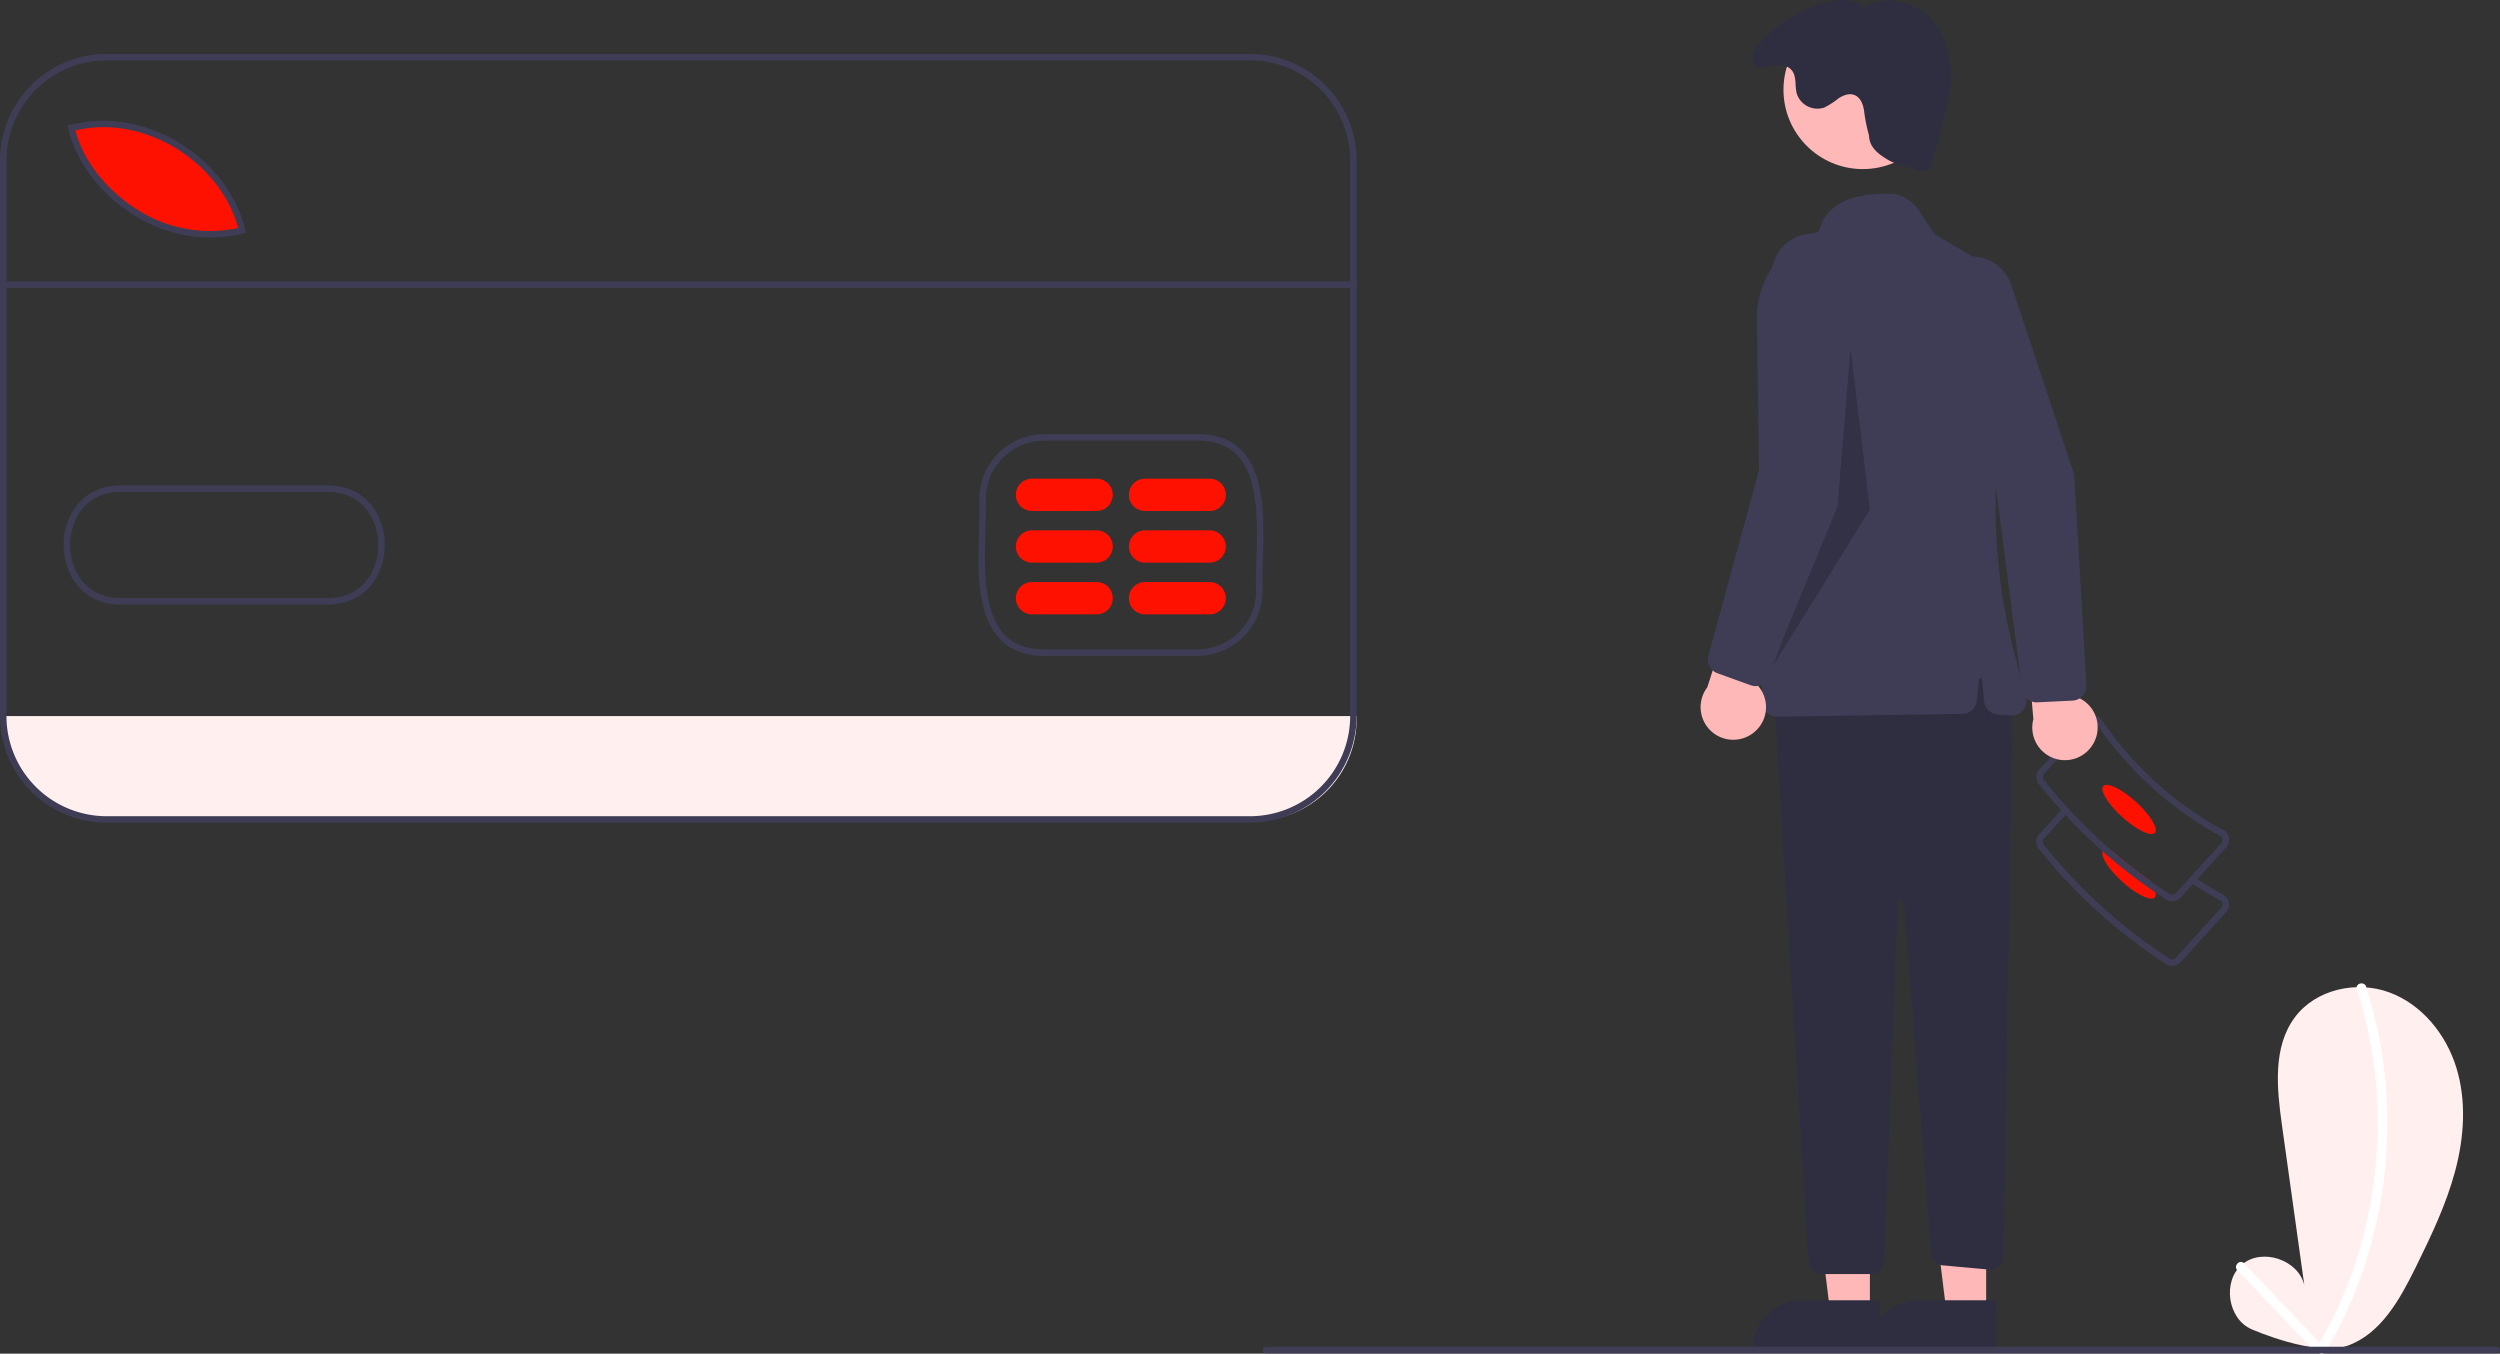 <svg xmlns="http://www.w3.org/2000/svg" xmlns:xlink="http://www.w3.org/1999/xlink" data-name="Layer 1" width="773.979" height="419.084" viewBox="0 0 773.979 419.084"><rect x="0" y="0" width="773.979" height="419.084" fill="#333333" stroke="none"/><path d="M633.01,462.151v.91a31.515,31.515,0,0,1-31.52,31.51h-355.77a31.513,31.513,0,0,1-31.51-31.51v-.91Z" transform="translate(-213.01 -240.458)" fill="#ffefef"/><path d="M288.62,312.151c-25.71,6.35-48.79-13.43-52.82-31.78l1.79-.32C259.26,275.261,283.45,290.751,288.62,312.151Z" transform="translate(-213.01 -240.458)" fill="#ff1100"/><path d="M910.08,651.982c-7.436-3.211-9.125-14.908-2.901-20.091s17.422-1.405,19.235,6.488l-6.936-49.618c-1.595-11.407-2.871-24.159,4.023-33.387,6.456-8.641,19.067-11.409,29.192-7.69s17.607,12.998,20.782,23.307,2.426,21.511-.347,31.934-7.482,20.215-12.245,29.892c-4.881,9.917-10.8,20.663-21.233,24.313C929.684,660.618,910.08,651.982,910.08,651.982Z" transform="translate(-213.01 -240.458)" fill="#ffefef"/><path d="M942.665,546.744a135.265,135.265,0,0,1,6.422,44.044,138.994,138.994,0,0,1-7.911,43.618,132.595,132.595,0,0,1-10.669,22.899,1.501,1.501,0,0,0,2.59,1.514,137.91,137.91,0,0,0,16.148-42.325,141.499,141.499,0,0,0,1.812-45.508,136.688,136.688,0,0,0-5.5-25.04c-.589-1.83-3.487-1.048-2.893.798Z" transform="translate(-213.01 -240.458)" fill="#fff"/><path d="M905.671,633.717,929.415,658.669c1.334,1.401,3.453-.722,2.121-2.121l-23.744-24.952c-1.334-1.401-3.453.722-2.121,2.121Z" transform="translate(-213.01 -240.458)" fill="#fff"/><path d="M885.501,539.506a3.508,3.508,0,0,1-2.303-.856,165.033,165.033,0,0,1-38.661-35.008,3.536,3.536,0,0,1-.187-4.938l7.197-7.948,1.482,1.343-7.197,7.948a1.536,1.536,0,0,0,.107,2.169l.105.111a163.027,163.027,0,0,0,38.298,34.682l.131.1a1.536,1.536,0,0,0,2.169-.107L900.686,521.493a1.535,1.535,0,0,0-.032-2.096c-3.254-1.773-6.429-3.706-9.439-5.747l1.122-1.655c2.993,2.029,6.152,3.949,9.39,5.708l.194.138a3.535,3.535,0,0,1,.248,4.994l-14.042,15.508a3.512,3.512,0,0,1-2.446,1.158Q885.59,539.506,885.501,539.506Z" transform="translate(-213.01 -240.458)" fill="#3f3d56"/><path d="M870.021,513.399c4.41,3.99,8.94,6.18,10.12,4.88a1.63,1.63,0,0,0,.18-1.53,11.738,11.738,0,0,0-2.25-4.01q-5.88-4.185-11.43-9.03c-1.16-.38-2.05-.37-2.48.11a.912.912,0,0,0-.15.23C863.271,505.559,865.84,509.609,870.021,513.399Z" transform="translate(-213.01 -240.458)" fill="#ff1100"/><path d="M843.44,481.249a3.458,3.458,0,0,0,1.1,2.39,173.292,173.292,0,0,0,19.47,20.41,154.858,154.858,0,0,0,16.31,12.7c.95.65,1.91,1.28,2.88,1.9a3.471,3.471,0,0,0,2.3.86c.06,0,.12-.01.18-.01a3.513,3.513,0,0,0,2.45-1.16l14.04-15.5a3.541,3.541,0,0,0-.25-5l-.19-.14a108.158,108.158,0,0,1-38.19-34.57l-.15-.18a3.541,3.541,0,0,0-5,.25l-14.04,15.5A3.525,3.525,0,0,0,843.44,481.249Zm2-.1a1.522,1.522,0,0,1,.39-1.1l14.04-15.51a1.522,1.522,0,0,1,1.07-.5,1.5,1.5,0,0,1,1.02.32,110.197,110.197,0,0,0,38.69,35.04,1.532,1.532,0,0,1,.04,2.09l-14.05,15.51a1.482,1.482,0,0,1-1.06.5,1.56,1.56,0,0,1-1.11-.39l-.13-.1q-3.179-2.04-6.27-4.27-5.88-4.185-11.43-9.03a171.421,171.421,0,0,1-20.6-21.38l-.1-.11A1.565,1.565,0,0,1,845.44,481.149Z" transform="translate(-213.01 -240.458)" fill="#3f3d56"/><ellipse cx="872.151" cy="491.049" rx="3.17" ry="10.777" transform="translate(-290.26 567.473) rotate(-47.838)" fill="#ff1100"/><polygon points="578.904 406.55 566.645 406.549 560.812 359.261 578.906 359.262 578.904 406.55" fill="#ffb8b8"/><path d="M795.041,658.892l-39.531-.001v-.5A15.386,15.386,0,0,1,770.897,643.004h.001l24.144.001Z" transform="translate(-213.01 -240.458)" fill="#2f2e41"/><polygon points="614.904 406.55 602.645 406.549 596.812 359.261 614.906 359.262 614.904 406.55" fill="#ffb8b8"/><path d="M831.041,658.892l-39.531-.001v-.5A15.386,15.386,0,0,1,806.897,643.004h.001l24.144.001Z" transform="translate(-213.01 -240.458)" fill="#2f2e41"/><path d="M836.142,455.9l-2.927,173.694a4,4,0,0,1-4.362,3.916l-14.346-1.304a4,4,0,0,1-3.626-3.674l-8.399-108.345a1,1,0,0,0-1.996.039l-4.198,110.826A4,4,0,0,1,792.291,634.9H776.905a4,4,0,0,1-3.993-3.756L762.142,454.9l64-16Z" transform="translate(-213.01 -240.458)" fill="#2f2e41"/><circle cx="576.711" cy="27.785" r="24.561" fill="#ffb8b8"/><path d="M759.951,461.067a4.469,4.469,0,0,1-1.365-3.165l-1.657-118.442a28.501,28.501,0,0,1,19.282-27.441c2.301-10.439,14.548-11.747,21.687-11.591a11.085,11.085,0,0,1,8.978,4.923l5.118,7.677,11.28,6.612a28.528,28.528,0,0,1,13.47,30.816l-1.737,7.899a181.54,181.54,0,0,0,1.698,84.66l3.495,13.324a4.499,4.499,0,0,1-4.698,5.628l-4.059-.312a4.494,4.494,0,0,1-4.133-4.038l-.672-6.717a.5.5,0,0,0-.995,0l-.65,6.503a4.5,4.5,0,0,1-4.408,4.052l-57.431.884c-.024,0-.048.001-.072.001A4.471,4.471,0,0,1,759.951,461.067Z" transform="translate(-213.01 -240.458)" fill="#3f3d56"/><path d="M791.642,282.4c.101,3.472,2.511,5.481,5.471,7.299s6.419,2.607,9.808,3.368a2.999,2.999,0,0,0,4.405-2.625l3.108-11.823a74.841,74.841,0,0,0,2.393-11.537c.749-7.509-1.031-15.587-6.272-21.016s-14.331-7.358-20.612-3.175c-7.454-9.52-41.523,11.513-33.119,18.133,1.495,1.178,3.781-.312,5.678-.457s4.025.189,5.23,1.662c1.575,1.924.889,4.791,1.538,7.191a6.714,6.714,0,0,0,8.484,4.348,23.09,23.09,0,0,0,4.4-2.829c1.456-.97,3.295-1.686,4.934-1.075,2.16.806,2.927,3.45,3.122,5.748A53.233,53.233,0,0,0,791.642,282.4Z" transform="translate(-213.01 -240.458)" fill="#2f2e41"/><polygon points="572.896 107.768 568.896 156.768 547.896 207.768 578.896 157.768 572.896 107.768" opacity="0.2" fill="#000000"/><path d="M755.996,467.218a10.056,10.056,0,0,0,.318-15.416l13.379-33.136-18.202,3.676-9.914,30.903a10.11,10.11,0,0,0,14.42,13.973Z" transform="translate(-213.01 -240.458)" fill="#ffb8b8"/><path d="M755.022,452.604l-10.304-3.713A4.524,4.524,0,0,1,741.903,443.471l16.997-62.219,2.591-56.233a12.819,12.819,0,1,1,25.588,1.551l-4.628,61.573L760.794,449.862a4.509,4.509,0,0,1-4.576,2.999A4.522,4.522,0,0,1,755.022,452.604Z" transform="translate(-213.01 -240.458)" fill="#3f3d56"/><path d="M861.207,470.468a10.056,10.056,0,0,0-5.646-14.348l-.421-35.732-15.381,10.405,2.758,32.337a10.11,10.11,0,0,0,18.69,7.339Z" transform="translate(-213.01 -240.458)" fill="#ffb8b8"/><path d="M854.678,457.358l-10.939.543a4.524,4.524,0,0,1-4.686-3.917l-8.287-63.965-19.274-52.89a12.819,12.819,0,1,1,24.21-8.427l19.452,58.603,3.793,65.298a4.509,4.509,0,0,1-3.067,4.531A4.522,4.522,0,0,1,854.678,457.358Z" transform="translate(-213.01 -240.458)" fill="#3f3d56"/><path d="M985.99,659.399h-381a1,1,0,0,1,0-2h381a1,1,0,0,1,0,2Z" transform="translate(-213.01 -240.458)" fill="#3f3d56"/><path d="M536.229,443.501c-5.743,0-10.311-1.708-13.577-5.077-7.382-7.615-6.919-22.293-6.548-34.088.108-3.431.21-6.672.107-9.387l-.001-.041a20.136,20.136,0,0,1,20.027-20.037H583.853c5.736,0,10.299,1.706,13.563,5.07,7.381,7.609,6.924,22.284,6.557,34.075-.107,3.438-.208,6.687-.103,9.406A20.149,20.149,0,0,1,583.833,443.501H536.229Zm-18.018-48.607c.104,2.78.002,6.047-.107,9.505-.36,11.417-.807,25.626,5.985,32.633,2.915,3.007,6.887,4.469,12.141,4.469h47.602a18.136,18.136,0,0,0,18.04-18.043c-.107-2.748-.005-6.03.104-9.504.355-11.414.798-25.62-5.993-32.62-2.913-3.003-6.88-4.463-12.127-4.463h-47.613A18.131,18.131,0,0,0,518.21,394.893Z" transform="translate(-213.01 -240.458)" fill="#3f3d56"/><path d="M278.1,313.991a44.619,44.619,0,0,1-23.574-6.905c-10.339-6.424-18.145-16.713-20.373-26.851l-.223-1.016,2.794-.5c21.993-4.854,46.869,10.788,52.198,32.836l.234.967-.966.239A41.983,41.983,0,0,1,278.1,313.991ZM236.349,280.819c2.4,9.299,9.683,18.634,19.233,24.569a41.688,41.688,0,0,0,31.146,5.663c-5.576-20.541-28.922-34.956-49.591-30.373Z" transform="translate(-213.01 -240.458)" fill="#3f3d56"/><path d="M250.358,427.633c-6.543,0-11.858-2.928-14.979-8.269a20.762,20.762,0,0,1-.006-20.358c3.171-5.432,8.613-8.379,15.334-8.276h63.444c6.698-.085,12.145,2.848,15.317,8.287a20.762,20.762,0,0,1-.002,20.355c-3.171,5.426-8.616,8.324-15.33,8.258H250.69Q250.524,427.633,250.358,427.633Zm.037-34.905c-5.835,0-10.548,2.58-13.295,7.287a18.704,18.704,0,0,0,.006,18.34c2.793,4.781,7.603,7.369,13.569,7.275h63.475c5.973.095,10.797-2.492,13.588-7.268a18.705,18.705,0,0,0,.001-18.338c-2.793-4.788-7.619-7.366-13.575-7.294H250.686C250.589,392.729,250.491,392.728,250.395,392.728Z" transform="translate(-213.01 -240.458)" fill="#3f3d56"/><path d="M552.51,398.651h-20a5,5,0,0,1,0-10h20a5,5,0,0,1,0,10Z" transform="translate(-213.01 -240.458)" fill="#ff1100"/><path d="M552.51,414.651h-20a5,5,0,0,1,0-10h20a5,5,0,0,1,0,10Z" transform="translate(-213.01 -240.458)" fill="#ff1100"/><path d="M552.51,430.651h-20a5,5,0,0,1,0-10h20a5,5,0,0,1,0,10Z" transform="translate(-213.01 -240.458)" fill="#ff1100"/><path d="M587.51,398.651h-20a5,5,0,0,1,0-10h20a5,5,0,0,1,0,10Z" transform="translate(-213.01 -240.458)" fill="#ff1100"/><path d="M587.51,414.651h-20a5,5,0,0,1,0-10h20a5,5,0,0,1,0,10Z" transform="translate(-213.01 -240.458)" fill="#ff1100"/><path d="M587.51,430.651h-20a5,5,0,0,1,0-10h20a5,5,0,0,1,0,10Z" transform="translate(-213.01 -240.458)" fill="#ff1100"/><rect x="1.2" y="87.134" width="418.8" height="2" fill="#3f3d56"/><path d="M600.01,495.151h-354a33.037,33.037,0,0,1-33-33v-172a33.037,33.037,0,0,1,33-33h354a33.037,33.037,0,0,1,33,33v172A33.037,33.037,0,0,1,600.01,495.151Zm-354-236a31.035,31.035,0,0,0-31,31v172a31.035,31.035,0,0,0,31,31h354a31.035,31.035,0,0,0,31-31v-172a31.035,31.035,0,0,0-31-31Z" transform="translate(-213.01 -240.458)" fill="#3f3d56"/></svg>